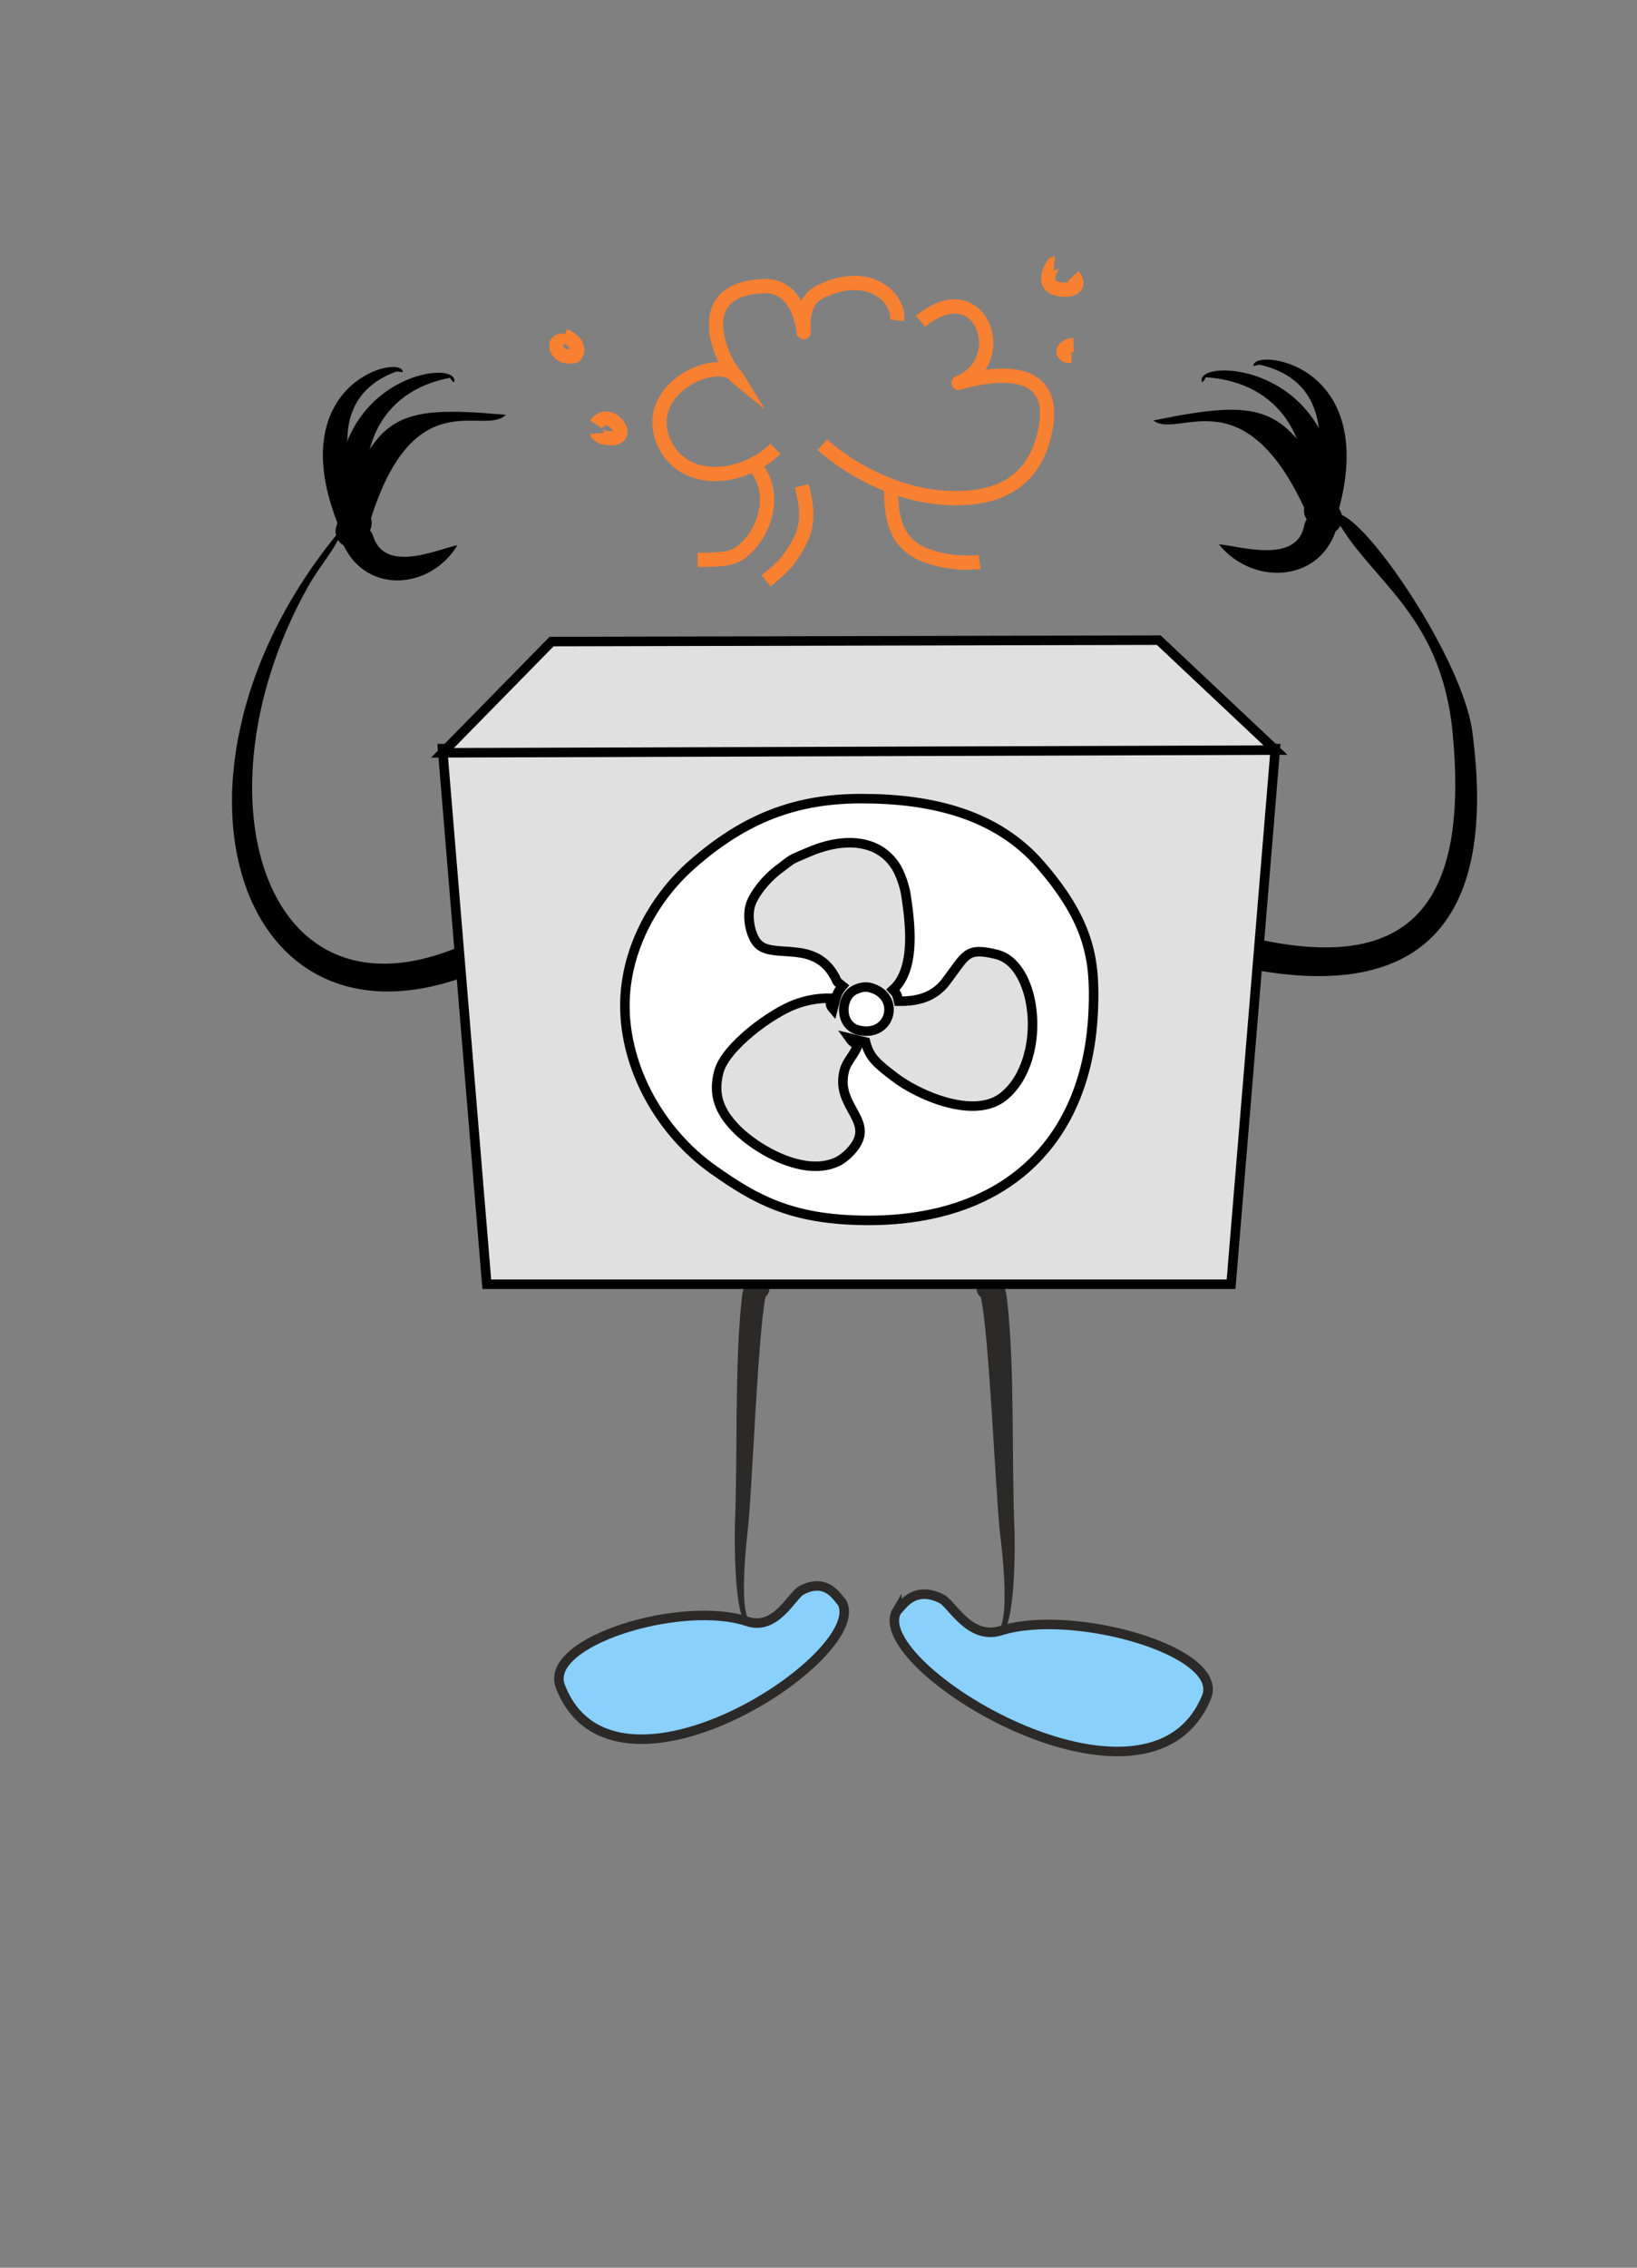 <?xml version="1.0" encoding="UTF-8"?>
<!DOCTYPE svg PUBLIC "-//W3C//DTD SVG 1.1//EN" "http://www.w3.org/Graphics/SVG/1.1/DTD/svg11.dtd">
<!-- Creator: CorelDRAW 2017 -->
<svg xmlns="http://www.w3.org/2000/svg" xml:space="preserve" width="34.396mm" height="47.625mm" version="1.1" style="shape-rendering:geometricPrecision; text-rendering:geometricPrecision; image-rendering:optimizeQuality; fill-rule:evenodd; clip-rule:evenodd"
viewBox="0 0 3439.58 4762.48"
 xmlns:xlink="http://www.w3.org/1999/xlink">
 <rect x="0" y="0" width="3439.58" height="4762.48" fill="#808080" stroke="none"/>
 <defs>
  <style type="text/css">
   <![CDATA[
    .str2 {stroke:#F78031;stroke-width:30;stroke-miterlimit:22.926}
    .str0 {stroke:#2B2A29;stroke-width:20;stroke-miterlimit:22.926}
    .str1 {stroke:black;stroke-width:20;stroke-miterlimit:22.926}
    .fil1 {fill:none}
    .fil2 {fill:#2B2A29}
    .fil0 {fill:black}
    .fil3 {fill:#89D0FC}
    .fil6 {fill:#E0E0E0}
    .fil4 {fill:#E0E0E0}
    .fil5 {fill:white}
   ]]>
  </style>
 </defs>
 <g id="Слой_x0020_1">
  <g id="_944759782144">
   <g>
    <path class="fil0" d="M1065.87 1935.84c-490.59,303.1 -678.74,-236.69 -419.98,-701.52 28.04,-50.36 58.1,-78.31 74.87,-124.28 -3.44,-1.49 -5.32,3.09 -7.19,5.35 -443.73,534.51 -192.33,1215.88 389.73,875.53 14.66,-10.48 18.16,-31.29 7.82,-46.5 -10.34,-15.21 -30.59,-19.06 -45.25,-8.58z"/>
   </g>
   <path class="fil1" d="M1084.59 1963.38c-283.52,202.64 -471.35,81.18 -568.09,-185.39 -32.87,-90.63 -24.37,-248.88 40.11,-398.27 43.5,-100.81 118.5,-214.79 158.92,-262.59 1.42,-1.69 1.61,-5.93 5.23,-7.09"/>
   <g>
    <path class="fil0" d="M774.39 1087.42c-49.97,-101.11 -87.03,-252.2 56.18,-306.28 5.46,-2.06 10.07,0.16 15.52,0.56 2.49,-39.54 -259.09,17.97 -133.54,325.43 5.48,17.65 23.77,27.54 40.84,22.1 17.07,-5.44 26.48,-24.16 21,-41.81z"/>
   </g>
   <path class="fil1" d="M743.47 1097.28c-12.81,-41.28 -60.38,-84.64 -44.3,-158.61 14.02,-64.49 15.87,-79.83 76.03,-129.51 15.7,-12.96 53.85,-51.65 70.89,-27.46"/>
   <g>
    <path class="fil0" d="M779.38 1088.28c-33.96,-132.82 13.2,-266.23 166.26,-294.82 4.51,7.28 1.71,3.93 8.62,9.86 14.59,-55.95 -293.07,-11.1 -236.72,304.66 5.48,17.65 23.77,27.55 40.84,22.1 17.08,-5.44 26.48,-24.16 21,-41.8z"/>
   </g>
   <path class="fil1" d="M748.46 1098.13c-18.35,-59.13 -28.32,-174.72 30.1,-216.46 12.45,-8.9 163.65,-117.17 172.13,-89.82l3.57 11.47"/>
   <g>
    <path class="fil0" d="M768.03 1128.16c90.55,-340.65 247.76,-208.96 294.6,-256.96 -237.15,-21.33 -274.92,-0.61 -355.53,233.1 -6.21,17.25 2.4,36.58 19.22,43.17 16.83,6.59 35.5,-2.06 41.71,-19.31z"/>
   </g>
   <path class="fil1" d="M737.57 1116.23c30.49,-84.77 -12.41,-82.27 83.4,-179.17 34.88,-35.28 160.05,-90.57 211.82,-65.12 14.32,7.04 12.25,5.56 29.84,-0.74"/>
   <g>
    <path class="fil0" d="M722.35 1146.27c50.23,103.39 183.47,90.57 238.84,-1.32 -39.93,7.69 -153.15,61.24 -177.47,-19.84 -5.86,-17.53 -24.35,-26.99 -41.3,-21.15 -16.95,5.85 -25.93,24.78 -20.07,42.31z"/>
   </g>
   <path class="fil1" d="M753.04 1135.69c23.48,70.08 124.85,67.89 170.69,35.62l37.46 -26.36"/>
   <g>
    <path class="fil0" d="M2575.83 1955.64c360.26,101.73 513.85,-20.79 476.47,-415.42 -24.45,-258.05 -179.23,-322.16 -249.19,-459.59 45.82,-26.33 269.03,296.18 290.32,455.34 57.85,432.35 -133.65,586.74 -539.82,482.82 -17.44,-6.14 -26.61,-25.25 -20.47,-42.69 6.14,-17.44 25.25,-26.6 42.69,-20.46z"/>
   </g>
   <path class="fil1" d="M2564.72 1987.21c390.84,137.44 485.6,-77.87 504.45,-263.35 11.23,-110.44 20.1,-253.47 -64.46,-394.39 -57.07,-95.09 -148.03,-199.61 -195.35,-242.41 -1.67,-1.51 -2.4,-5.7 -6.25,-6.43"/>
   <g>
    <path class="fil2" d="M2053.75 2698.8c16.6,-32.43 55.54,-27.24 61.99,28.03 16.96,145.29 9.45,337.5 15.96,488.73 0.04,1.1 7.15,260.34 -48.09,217.14l-3.87 -4.76 6.06 1.2c44.16,7.92 16.8,-196.01 15.2,-210.68 -9.5,-87.11 -22.31,-411.15 -39.97,-493.75 -7.91,-6.37 -11.14,-16.5 -7.28,-25.91z"/>
   </g>
   <path class="fil1" d="M2079.74 2706.94c18.14,-44.32 24.9,415.34 36.61,510.07 3.59,29.05 18.42,250.81 -36.61,210.92"/>
   <path class="fil3 str0" d="M1884.51 3383.33c10.25,-9.15 34.83,-55.05 93.92,-25.62 21.44,10.67 59,87.57 124.19,66.94 150.48,-47.63 472.23,42.95 432.34,139.8 -122.27,296.8 -718.24,-66.62 -650.45,-181.12z"/>
   <g>
    <path class="fil2" d="M1615.06 2698.29c-15.09,-31.59 -50.51,-26.53 -56.38,27.31 -15.42,141.54 -8.59,328.78 -14.51,476.1 -0.04,1.08 -6.5,253.61 43.74,211.53l3.51 -4.64 -5.51 1.18c-40.16,7.71 -15.28,-190.95 -13.82,-205.24 8.64,-84.87 20.29,-400.53 36.35,-480.99 7.19,-6.21 10.13,-16.08 6.62,-25.25z"/>
   </g>
   <path class="fil1" d="M1591.42 2706.23c-16.5,-43.18 -22.64,404.6 -33.29,496.88 -3.27,28.31 -16.76,244.33 33.29,205.48"/>
   <polygon class="fil4 str1" points="929.81,1572.22 2679.65,1572.22 2586.67,2697.12 1022.8,2697.12 "/>
   <polygon class="fil4 str1" points="929.81,1581 2680.02,1575.32 2434.69,1344.38 1158.94,1347.38 "/>
   <path class="fil5 str1" d="M1810.16 1677.23c148.3,0 283.92,33.11 375.49,138.37 105.14,120.87 115.18,202.24 111.68,301.62 -9.99,283.34 -188.73,451.33 -487.17,445.65 -149.44,-2.84 -223.06,-44.09 -310.43,-105.68 -112.04,-78.97 -186.76,-213.16 -186.76,-345.6 0,-110.72 55.75,-220.87 140.96,-295.87 112.34,-98.88 220.14,-138.49 356.23,-138.49z"/>
   <path class="fil6 str1" d="M1826.99 2073.78c67.37,16.36 46.22,106.62 -23.47,89.7 -38.78,-9.42 -39.05,-65.73 -10.08,-83.12 7.8,-4.68 21.89,-9.42 33.55,-6.58zm336.74 131.87l-4.53 17.31c-9.73,31.91 -26.53,60.58 -51.22,80.25 -60.87,48.48 -178.18,-2.66 -228.15,-41.11 -34.75,-26.73 -52.9,-40.01 -61.2,-73.75l-33.89 -8.23c3.02,4.25 3.56,5.24 8.39,9.14 5.75,4.62 1.37,1.77 9.34,5.76 -6.66,18.84 -23.2,33.58 -28.34,53.19 -20.88,79.8 73.3,106.6 11.76,171.42 -7.23,7.61 -17.37,15.53 -25.64,19.61 -68.4,33.81 -170.14,-24.31 -213.52,-68.82 -33.53,-34.41 -49.54,-69.37 -36.51,-119.18 13.88,-53.01 111.18,-124.12 161.85,-142.44 23.11,-8.35 46.55,-12.81 73.32,-12.44 -0.3,13.21 -2.18,13.96 4.95,22.4 6.47,-24.73 6.73,-32.84 19.82,-48.19 -16.51,-13.43 -6.82,-2.39 -17.07,-20.91 -41.39,-74.81 -123.97,-36.77 -157.73,-64.83 -16.78,-13.95 -26.49,-54.1 -19.31,-81.54 5.5,-21.02 25.76,-46.29 40.93,-60.98 8.68,-8.39 14.74,-13.5 24.87,-20.88 9.43,-6.88 16.44,-13.68 26.32,-18.47 10.04,-4.85 18.99,-8.24 29.68,-12.95 64.32,-28.35 143.58,-33.46 184.15,29.34 9.42,14.59 18.82,41.87 21.56,60.45 7.3,49.69 23.28,154.13 -27.39,198.85 9.61,10.44 8.42,10.57 11.74,24.05 39.64,0.55 74.65,-8.37 99.36,-40.87 43.28,-56.91 42.19,-73.15 106.6,-57.5 60.62,14.72 88.73,115.62 69.86,201.32z"/>
   <path class="fil3 str0" d="M1768.98 3365.14c-9.32,-8.92 -31.67,-53.63 -85.42,-24.96 -19.49,10.39 -53.65,85.31 -112.95,65.2 -136.85,-46.39 -429.48,41.85 -393.2,136.19 111.2,289.14 653.23,-64.89 591.57,-176.43z"/>
   <g>
    <path class="fil1 str2" d="M1629.18 942.66c-71.89,68.87 -193.1,76.06 -233.45,-12.08 -53.31,-116.42 120.6,-192.16 154.42,-136.1 -27.06,-21.77 -113.24,-190.32 57.83,-193.55 72.15,-1.36 80.9,96.74 80.9,96.74 0.97,0.85 -11.11,-62.43 34.15,-84.7 101.86,-50.13 167.22,11.06 161.95,59.88"/>
    <path class="fil1 str2" d="M1934.31 674.84c126.22,-104.44 192.53,82.72 80.86,128.8 -18.85,7.77 215.1,-79.01 181.64,96.82 -23.44,123.16 -113.15,146.48 -191.81,145.8 -127.3,-1.08 -234.25,-72.82 -277.04,-112.39"/>
    <path class="fil1 str2" d="M1579.52 972.15c57.66,55.16 30.67,150.34 -25.47,189.77 -17.69,12.42 -44.22,13.95 -88.36,13.95"/>
    <path class="fil1 str2" d="M1684.52 1020.3c18.92,71.75 10.75,102.19 -30.73,158.79 -8.39,11.45 -44.02,40.84 -44.02,40.84l0 0"/>
    <path class="fil1 str2" d="M1872.34 1020.53c0,54.1 1.53,119.38 74.54,146.46 56.98,21.15 111.56,13.13 111.56,13.13"/>
    <path class="fil1 str2" d="M1186.81 716.96c-28.74,-9.24 -22.9,38.61 19.04,31.02 6.4,-1.16 18.18,-25.9 -20.14,-43.09"/>
    <path class="fil1 str2" d="M2215.26 553.42c-2.1,-0.2 -38.44,54.88 22.14,54.88 27.16,0 29.32,-15.98 17.36,-28.54"/>
    <path class="fil1 str2" d="M2255.87 724.64c-24.22,0.6 -29.62,23.05 -6.68,23.05l2.29 0"/>
    <path class="fil1 str2" d="M1252.63 891.47c28.84,-44.53 90.99,44.4 13.08,26.62 -0.59,-0.13 -10.74,-6.3 -10.88,-7.96"/>
   </g>
   <g>
    <path class="fil0" d="M2745.37 1064.38c38.66,-106.25 57.9,-260.63 -95.52,-297.73 -5.84,-1.42 -10.29,1.33 -15.82,2.35 -7.45,-38.99 267.64,-12.22 177.13,307.78 -3.42,18.17 -20.93,30.12 -39.09,26.7 -18.17,-3.43 -30.12,-20.93 -26.7,-39.1z"/>
   </g>
   <path class="fil1" d="M2778.27 1070.58c8.01,-42.49 51.36,-91.09 25.72,-162.69 -22.35,-62.45 -26.15,-77.46 -93.93,-119.83 -17.7,-11.05 -61.57,-45.06 -76.03,-19.06"/>
   <g>
    <path class="fil0" d="M2740.37 1065.81c18.33,-135.88 -46.53,-262.94 -206.86,-273.57 -3.72,7.76 -1.27,4.1 -7.61,10.8 -21.88,-53.89 298.85,-45.04 280.25,275.17 -3.42,18.16 -20.92,30.12 -39.09,26.69 -18.16,-3.42 -30.12,-20.93 -26.69,-39.09z"/>
   </g>
   <path class="fil1" d="M2773.26 1072.01c11.47,-60.87 7.36,-176.85 -57.66,-211.54 -13.86,-7.39 -182.17,-97.39 -187.47,-69.25l-2.23 11.82"/>
   <g>
    <path class="fil0" d="M2756.94 1104.11c-134.98,-327.89 -279.71,-178.83 -333.64,-221.07 240.29,-48.71 281.55,-32.52 393.1,190.29 8.5,16.42 2.07,36.62 -14.34,45.12 -16.42,8.51 -36.62,2.08 -45.12,-14.34z"/>
   </g>
   <path class="fil1" d="M2786.67 1088.72c-41.75,-80.67 2.51,-83.16 -107.65,-168.3 -40.11,-31 -175.19,-71.4 -225.06,-40.11 -13.8,8.66 -11.86,6.95 -30.66,2.73"/>
   <g>
    <path class="fil0" d="M2805.97 1116.8c-38.63,108.54 -176.71,111.27 -244.83,26.41 41.87,3.01 164.48,43.05 179.34,-40.31 3.84,-18.09 21.61,-29.64 39.7,-25.8 18.08,3.84 29.63,21.61 25.79,39.7z"/>
   </g>
   <path class="fil1" d="M2773.23 1109.85c-15.37,72.34 -119.48,81.93 -170.45,55.2l-41.64 -21.84"/>
  </g>
 </g>
</svg>
